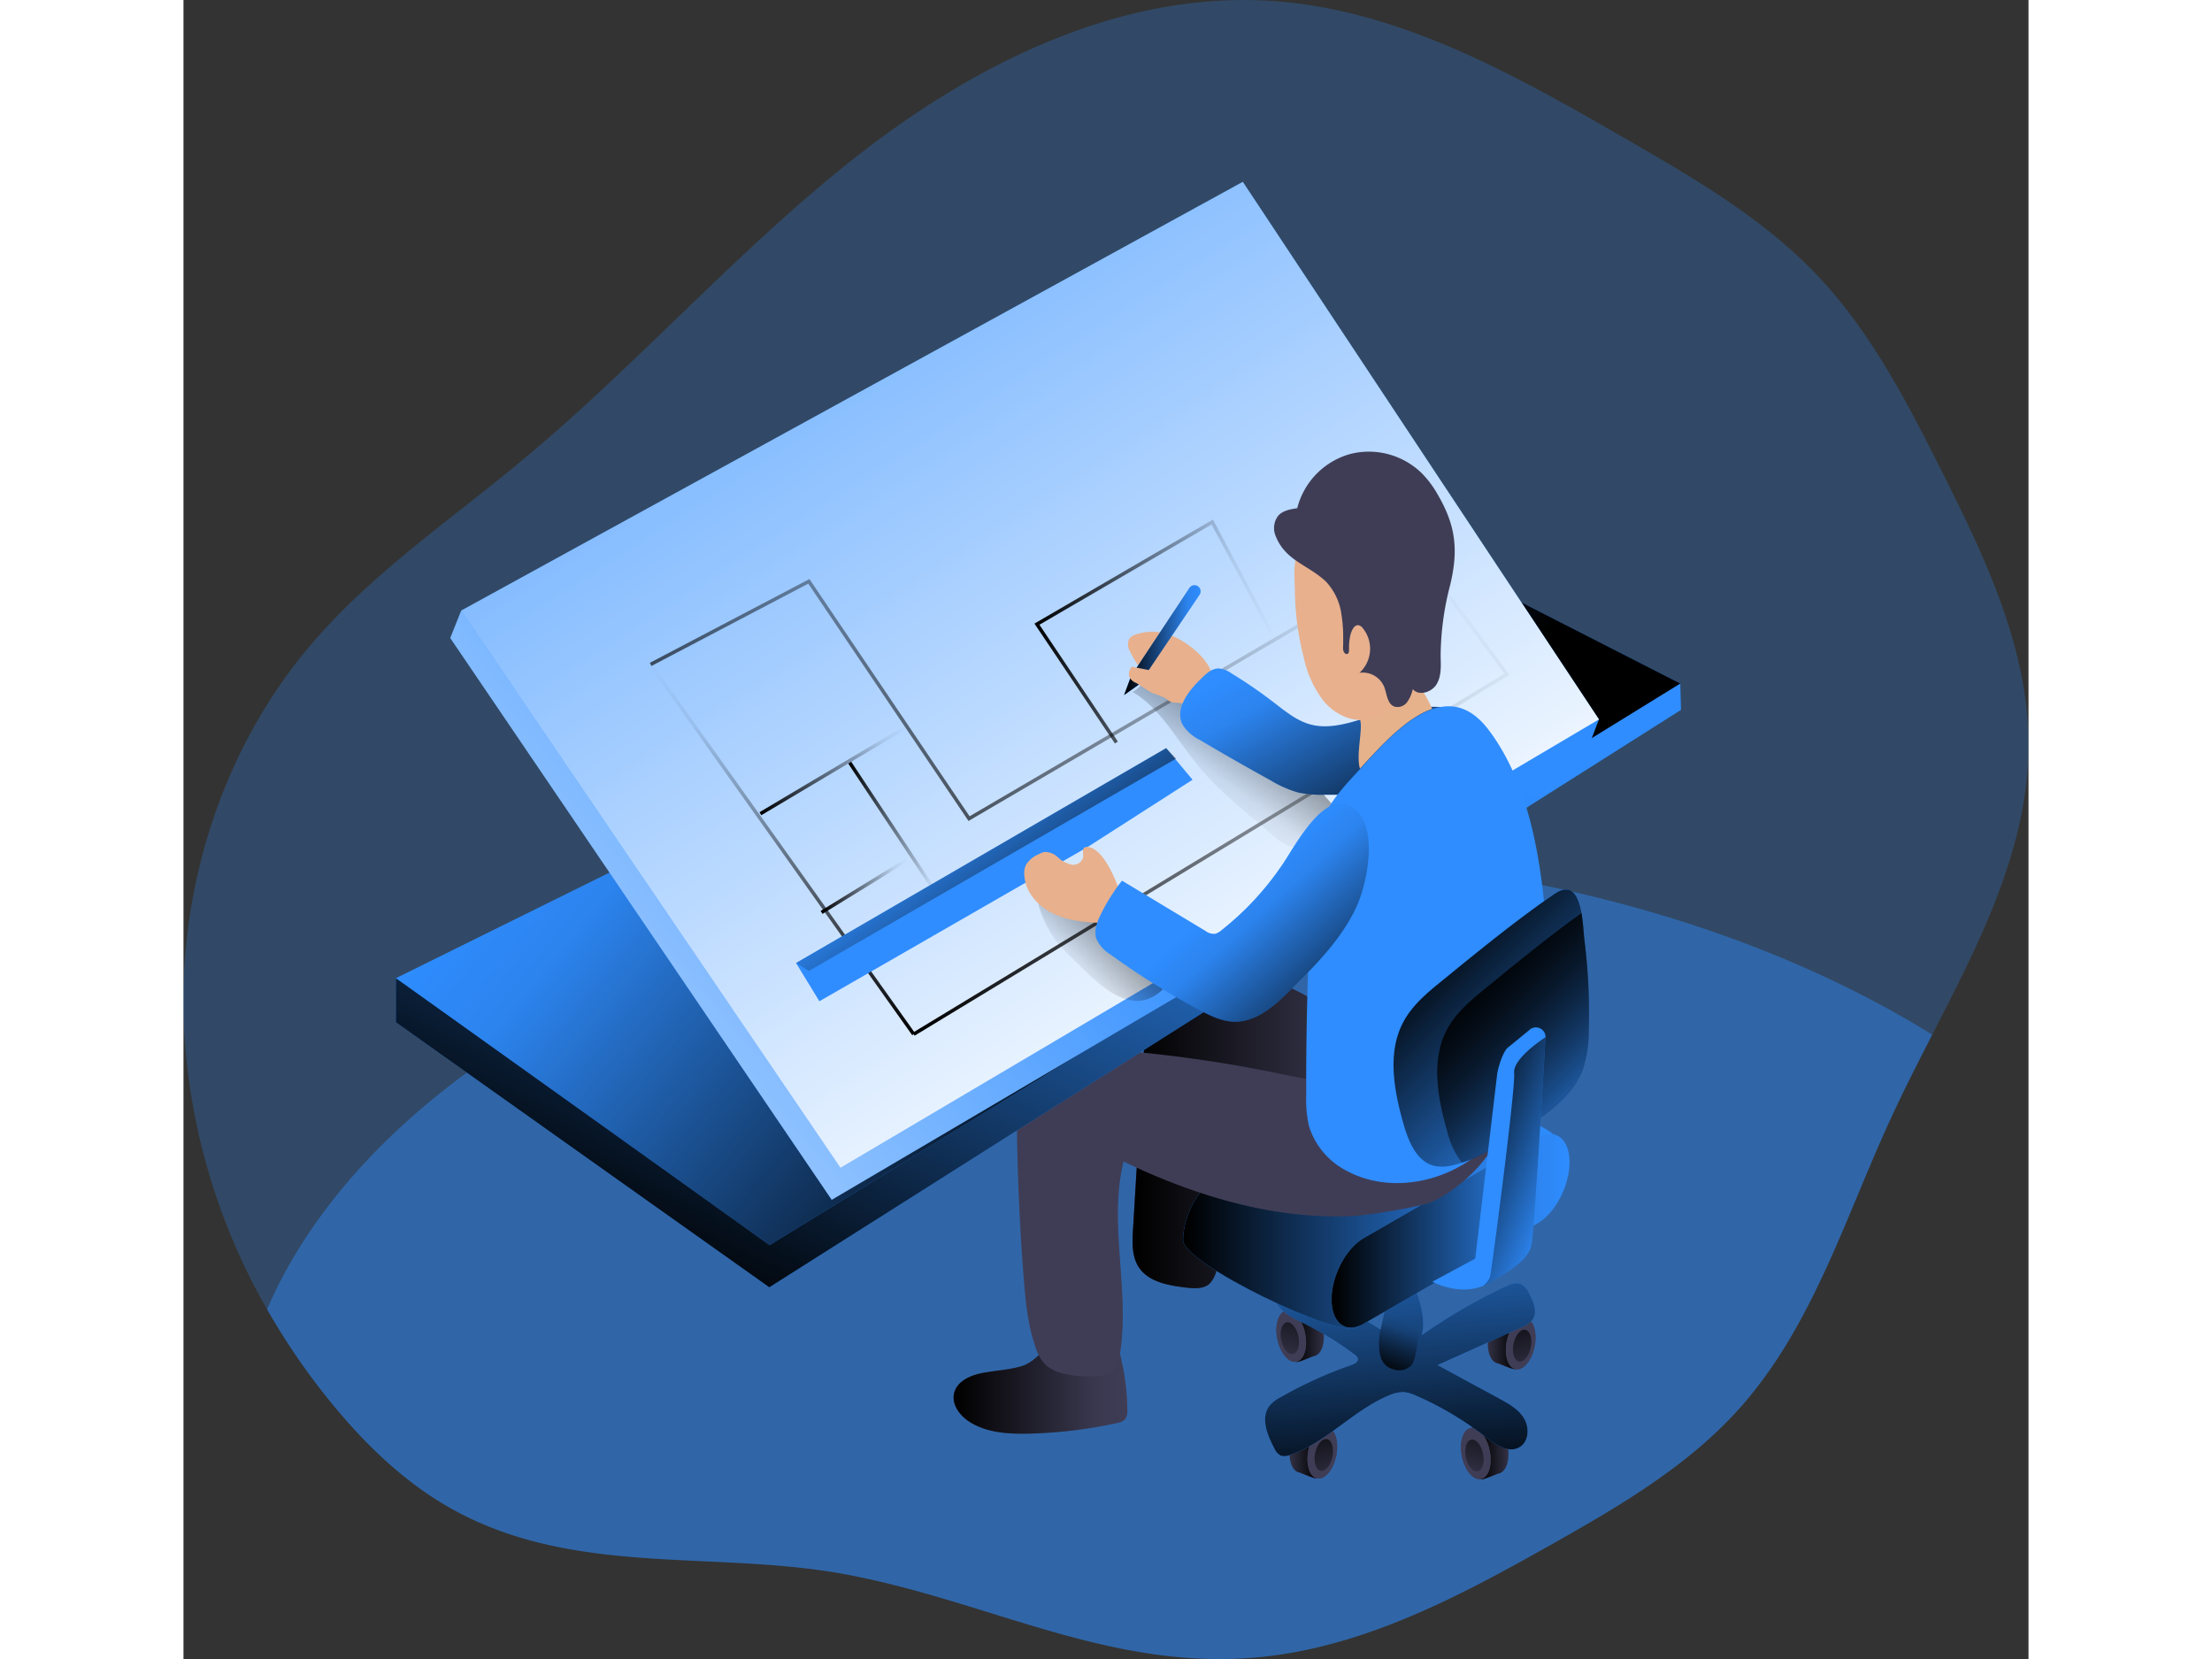 <svg id="Layer_1" data-name="Layer 1" xmlns="http://www.w3.org/2000/svg" xmlns:xlink="http://www.w3.org/1999/xlink" viewBox="0 0 383.42 344.76" width="216" height="162" class="illustration styles_illustrationTablet__1DWOa"><rect x="0" y="0" width="383.42" height="344.76" fill="#333333" stroke="none"/><defs><linearGradient id="linear-gradient" x1="283.72" y1="303.17" x2="292.04" y2="303.17" gradientUnits="userSpaceOnUse"><stop offset="0.01"></stop><stop offset="0.83" stop-opacity="0.07"></stop><stop offset="1" stop-opacity="0"></stop></linearGradient><linearGradient id="linear-gradient-2" x1="285.71" y1="292.43" x2="279.75" y2="314.36" gradientTransform="translate(66.41 -50.28) rotate(11.52)" xlink:href="#linear-gradient"></linearGradient><linearGradient id="linear-gradient-3" x1="245.36" y1="278.78" x2="253.68" y2="278.78" xlink:href="#linear-gradient"></linearGradient><linearGradient id="linear-gradient-4" x1="247.36" y1="268.05" x2="241.4" y2="289.98" gradientTransform="translate(60.77 -43.11) rotate(11.52)" xlink:href="#linear-gradient"></linearGradient><linearGradient id="linear-gradient-5" x1="6823.11" y1="280.29" x2="6831.43" y2="280.29" gradientTransform="matrix(-1, 0, 0, 1, 7114.35, 0)" xlink:href="#linear-gradient"></linearGradient><linearGradient id="linear-gradient-6" x1="6825.1" y1="269.56" x2="6819.14" y2="291.48" gradientTransform="matrix(-0.2, -0.98, -0.98, 0.2, 1929.93, 6909.75)" xlink:href="#linear-gradient"></linearGradient><linearGradient id="linear-gradient-7" x1="6864.33" y1="302.99" x2="6872.65" y2="302.99" gradientTransform="matrix(-1, 0, 0, 1, 7114.35, 0)" xlink:href="#linear-gradient"></linearGradient><linearGradient id="linear-gradient-8" x1="6866.33" y1="292.26" x2="6860.37" y2="314.18" gradientTransform="matrix(-0.2, -0.98, -0.98, 0.2, 1919.18, 6968.31)" xlink:href="#linear-gradient"></linearGradient><linearGradient id="linear-gradient-9" x1="269.45" y1="314.75" x2="262.87" y2="232.28" xlink:href="#linear-gradient"></linearGradient><linearGradient id="linear-gradient-10" x1="263.26" y1="287.58" x2="268.4" y2="276.38" xlink:href="#linear-gradient"></linearGradient><linearGradient id="linear-gradient-11" x1="174.3" y1="289.95" x2="210.41" y2="289.95" xlink:href="#linear-gradient"></linearGradient><linearGradient id="linear-gradient-12" x1="211.5" y1="234.99" x2="267.37" y2="234.99" xlink:href="#linear-gradient"></linearGradient><linearGradient id="linear-gradient-13" x1="222.01" y1="251.7" x2="299.79" y2="251.7" xlink:href="#linear-gradient"></linearGradient><linearGradient id="linear-gradient-14" x1="252.85" y1="257.47" x2="302.31" y2="257.47" xlink:href="#linear-gradient"></linearGradient><linearGradient id="linear-gradient-15" x1="126.36" y1="282.51" x2="201.16" y2="126.34" xlink:href="#linear-gradient"></linearGradient><linearGradient id="linear-gradient-16" x1="222.01" y1="208.88" x2="111.67" y2="118.88" xlink:href="#linear-gradient"></linearGradient><linearGradient id="linear-gradient-17" x1="178.75" y1="138.47" x2="3.99" y2="285.13" gradientUnits="userSpaceOnUse"><stop offset="0.02" stop-color="#fff" stop-opacity="0"></stop><stop offset="0.39" stop-color="#fff" stop-opacity="0.39"></stop><stop offset="1" stop-color="#fff"></stop></linearGradient><linearGradient id="linear-gradient-18" x1="67.4" y1="-29.14" x2="231.87" y2="224.42" xlink:href="#linear-gradient-17"></linearGradient><linearGradient id="linear-gradient-19" x1="157.72" y1="180.26" x2="184.12" y2="180.26" xlink:href="#linear-gradient"></linearGradient><linearGradient id="linear-gradient-20" x1="138.15" y1="173.14" x2="158.21" y2="173.14" xlink:href="#linear-gradient"></linearGradient><linearGradient id="linear-gradient-21" x1="114.4" y1="197.39" x2="134.42" y2="155.6" xlink:href="#linear-gradient"></linearGradient><linearGradient id="linear-gradient-22" x1="150.13" y1="214.37" x2="208.79" y2="91.9" xlink:href="#linear-gradient"></linearGradient><linearGradient id="linear-gradient-23" x1="248.56" y1="134.98" x2="224.31" y2="168.27" xlink:href="#linear-gradient"></linearGradient><linearGradient id="linear-gradient-24" x1="221.57" y1="181.6" x2="196.09" y2="205.85" xlink:href="#linear-gradient"></linearGradient><linearGradient id="linear-gradient-25" x1="268.9" y1="181.45" x2="243.2" y2="135.53" xlink:href="#linear-gradient"></linearGradient><linearGradient id="linear-gradient-26" x1="262.77" y1="218.87" x2="233.07" y2="185.97" xlink:href="#linear-gradient"></linearGradient><linearGradient id="linear-gradient-27" x1="270.48" y1="198.03" x2="315.03" y2="242.58" xlink:href="#linear-gradient"></linearGradient><linearGradient id="linear-gradient-28" x1="278.34" y1="203.38" x2="313.49" y2="238.52" xlink:href="#linear-gradient"></linearGradient><linearGradient id="linear-gradient-29" x1="276.5" y1="237.55" x2="305.28" y2="248.69" xlink:href="#linear-gradient"></linearGradient><linearGradient id="linear-gradient-30" x1="128.65" y1="173.52" x2="141.54" y2="146.59" xlink:href="#linear-gradient"></linearGradient><linearGradient id="linear-gradient-31" x1="198.2" y1="174.42" x2="198.2" y2="174.42" xlink:href="#linear-gradient"></linearGradient><linearGradient id="linear-gradient-32" x1="172.17" y1="189.49" x2="172.17" y2="189.49" xlink:href="#linear-gradient"></linearGradient><linearGradient id="linear-gradient-33" x1="152.72" y1="160.17" x2="152.72" y2="160.17" xlink:href="#linear-gradient"></linearGradient><linearGradient id="linear-gradient-34" x1="132.41" y1="184.13" x2="150.6" y2="184.13" xlink:href="#linear-gradient"></linearGradient><linearGradient id="linear-gradient-35" x1="176.84" y1="131.24" x2="226.86" y2="131.24" xlink:href="#linear-gradient"></linearGradient><linearGradient id="linear-gradient-36" x1="184.68" y1="202.52" x2="155.71" y2="164.3" xlink:href="#linear-gradient"></linearGradient><linearGradient id="linear-gradient-37" x1="209.74" y1="134.71" x2="225.65" y2="134.71" xlink:href="#linear-gradient"></linearGradient></defs><title>Architect</title><path d="M397.68,156.09c.11,21.56-10,41.15-20,60.62-2.9,5.65-5.79,11.29-8.42,17C359.68,254.36,353,277,337.87,294.09c-10.75,12.13-25,20.48-39.13,28.45-17.19,9.69-34.94,19.25-54.39,22.64-33.86,5.91-60.46-10.32-92.34-16.3-27.3-5.11-56.15.54-81.59-13.41-10.11-5.54-18.53-13.73-25.78-22.69a140.2,140.2,0,0,1-13-19,131.43,131.43,0,0,1-17.3-59.11c-1.18-28.4,8-57.35,26.41-79,12.54-14.75,28.8-25.76,43.68-38.14,24.15-20,45-43.92,69.66-63.28S209-.16,240.3,1.88c26.58,1.73,50.7,15.38,73.76,28.7,14.22,8.21,28.65,16.58,39.91,28.51,11,11.68,18.51,26.21,25.72,40.58C388.63,117.48,397.58,136.16,397.68,156.09Z" transform="translate(-14.27 -1.69)" fill="#2f8dff" opacity="0.25" style="isolation: isolate;"></path><path d="M377.68,216.71c-2.9,5.65-5.79,11.29-8.42,17C359.68,254.36,353,277,337.87,294.09c-10.75,12.13-25,20.48-39.13,28.45-17.19,9.69-34.94,19.25-54.39,22.64-33.86,5.91-60.46-10.32-92.34-16.3-27.3-5.11-56.15.54-81.59-13.41-10.11-5.54-18.53-13.73-25.78-22.69a140.2,140.2,0,0,1-13-19c23.51-54.51,104-94.65,199.56-94.65C288.47,179.08,340.28,193.47,377.68,216.71Z" transform="translate(-14.27 -1.69)" fill="#2f8dff" opacity="0.43" style="isolation: isolate;"></path><path d="M289.42,302c.59,2.93-.22,5.57-1.81,5.89-.4.08-3.32,1.41-3.72,1.21-1.2-.59.2-3.73-.25-5.92s-3-3.49-2.17-4.5a21.08,21.08,0,0,1,4-1.39C287,297,288.82,299.05,289.42,302Z" transform="translate(-14.27 -1.69)" fill="#3f3d56"></path><path d="M289.42,302c.59,2.93-.22,5.57-1.81,5.89-.4.08-3.32,1.41-3.72,1.21-1.2-.59.2-3.73-.25-5.92s-3-3.49-2.17-4.5a21.08,21.08,0,0,1,4-1.39C287,297,288.82,299.05,289.42,302Z" transform="translate(-14.27 -1.69)" fill="url(#linear-gradient)"></path><ellipse cx="282.81" cy="303.78" rx="2.95" ry="5.41" transform="translate(-69.22 60.88) rotate(-11.52)" fill="#3f3d56"></ellipse><ellipse cx="282.81" cy="303.78" rx="2.95" ry="5.41" transform="translate(-69.22 60.88) rotate(-11.52)" fill="#3f3d56"></ellipse><ellipse cx="282.52" cy="304.19" rx="1.83" ry="3.36" transform="translate(-69.3 60.83) rotate(-11.52)" fill="url(#linear-gradient-2)"></ellipse><path d="M251.06,277.6c.6,2.92-.21,5.56-1.81,5.89-.4.08-3.32,1.4-3.72,1.21-1.2-.6.2-3.73-.25-5.93s-3-3.48-2.16-4.5a21.68,21.68,0,0,1,4-1.38C248.69,272.56,250.46,274.67,251.06,277.6Z" transform="translate(-14.27 -1.69)" fill="#3f3d56"></path><path d="M251.06,277.6c.6,2.92-.21,5.56-1.81,5.89-.4.08-3.32,1.4-3.72,1.21-1.2-.6.2-3.73-.25-5.93s-3-3.48-2.16-4.5a21.68,21.68,0,0,1,4-1.38C248.69,272.56,250.46,274.67,251.06,277.6Z" transform="translate(-14.27 -1.69)" fill="url(#linear-gradient-3)"></path><ellipse cx="244.45" cy="279.4" rx="2.95" ry="5.41" transform="translate(-65.12 52.73) rotate(-11.52)" fill="#3f3d56"></ellipse><ellipse cx="244.45" cy="279.4" rx="2.95" ry="5.41" transform="translate(-65.12 52.73) rotate(-11.52)" fill="#3f3d56"></ellipse><ellipse cx="244.16" cy="279.81" rx="1.83" ry="3.36" transform="translate(-65.21 52.68) rotate(-11.52)" fill="url(#linear-gradient-4)"></ellipse><path d="M285.54,279.1c-.6,2.93.21,5.57,1.81,5.89.4.08,3.31,1.41,3.71,1.21,1.21-.59-.19-3.72.26-5.92s3-3.48,2.16-4.5a21,21,0,0,0-4-1.39C287.91,274.07,286.14,276.18,285.54,279.1Z" transform="translate(-14.27 -1.69)" fill="#3f3d56"></path><path d="M285.54,279.1c-.6,2.93.21,5.57,1.81,5.89.4.08,3.31,1.41,3.71,1.21,1.21-.59-.19-3.72.26-5.92s3-3.48,2.16-4.5a21,21,0,0,0-4-1.39C287.91,274.07,286.14,276.18,285.54,279.1Z" transform="translate(-14.27 -1.69)" fill="url(#linear-gradient-5)"></path><ellipse cx="292.14" cy="280.9" rx="5.41" ry="2.95" transform="translate(-55.69 509.4) rotate(-78.48)" fill="#3f3d56"></ellipse><ellipse cx="292.14" cy="280.9" rx="5.41" ry="2.95" transform="translate(-55.69 509.4) rotate(-78.48)" fill="#3f3d56"></ellipse><ellipse cx="292.44" cy="281.31" rx="3.36" ry="1.83" transform="translate(-55.86 510.01) rotate(-78.48)" fill="url(#linear-gradient-6)"></ellipse><path d="M244.32,301.8c-.6,2.93.21,5.57,1.81,5.89.39.08,3.31,1.41,3.71,1.21,1.2-.59-.19-3.72.25-5.92s3-3.48,2.17-4.5a21.08,21.08,0,0,0-4-1.39C246.69,296.77,244.91,298.88,244.32,301.8Z" transform="translate(-14.27 -1.69)" fill="#3f3d56"></path><path d="M244.32,301.8c-.6,2.93.21,5.57,1.81,5.89.39.08,3.31,1.41,3.71,1.21,1.2-.59-.19-3.72.25-5.92s3-3.48,2.17-4.5a21.08,21.08,0,0,0-4-1.39C246.69,296.77,244.91,298.88,244.32,301.8Z" transform="translate(-14.27 -1.69)" fill="url(#linear-gradient-7)"></path><ellipse cx="250.92" cy="303.6" rx="5.41" ry="2.95" transform="translate(-110.93 487.17) rotate(-78.48)" fill="#3f3d56"></ellipse><ellipse cx="250.92" cy="303.6" rx="5.41" ry="2.95" transform="translate(-110.93 487.17) rotate(-78.48)" fill="#3f3d56"></ellipse><ellipse cx="251.21" cy="304.01" rx="3.36" ry="1.83" transform="translate(-111.09 487.79) rotate(-78.48)" fill="url(#linear-gradient-8)"></ellipse><path d="M263.08,278l-12.89-7.91a11.36,11.36,0,0,0-4.74-2c-1.73-.15-3.67.74-4.12,2.41-.72,2.63,2.33,4.58,4.8,5.73a65.26,65.26,0,0,1,11.57,7,1.4,1.4,0,0,1,.62.76c.14.67-.65,1.11-1.3,1.34A88.09,88.09,0,0,0,242.34,292a7.72,7.72,0,0,0-2.32,1.75c-2,2.47-.56,6.09.92,8.88a3,3,0,0,0,1.37,1.56,2.81,2.81,0,0,0,1.91-.15c7.56-2.57,13.08-9.23,20.44-12.32a7.29,7.29,0,0,1,3.26-.73,8.16,8.16,0,0,1,2.63.79,67,67,0,0,1,14.31,8.53c2.06,1.61,4.77,3.43,7,2.15,2-1.11,2.16-4.05,1-6s-3.24-3.09-5.22-4.17l-12.76-6.92,17.44-7.85a5.3,5.3,0,0,0,2.32-1.6c1.07-1.56.21-3.68-.68-5.36a4.07,4.07,0,0,0-1.69-2c-1-.48-2.26,0-3.3.49a116.28,116.28,0,0,0-17.38,10.11c.85-3.15-.21-6.47-1.26-9.56l-1.87-5.48c-1.46-4.29-2.8-.32-3.08,1.77C264.88,269.94,263.85,274,263.08,278Z" transform="translate(-14.27 -1.69)" fill="#2f8dff"></path><path d="M263.08,278l-12.89-7.91a11.36,11.36,0,0,0-4.74-2c-1.73-.15-3.67.74-4.12,2.41-.72,2.63,2.33,4.58,4.8,5.73a65.26,65.26,0,0,1,11.57,7,1.4,1.4,0,0,1,.62.76c.14.67-.65,1.11-1.3,1.34A88.09,88.09,0,0,0,242.34,292a7.72,7.72,0,0,0-2.32,1.75c-2,2.47-.56,6.09.92,8.88a3,3,0,0,0,1.37,1.56,2.81,2.81,0,0,0,1.91-.15c7.56-2.57,13.08-9.23,20.44-12.32a7.29,7.29,0,0,1,3.26-.73,8.16,8.16,0,0,1,2.63.79,67,67,0,0,1,14.31,8.53c2.06,1.61,4.77,3.43,7,2.15,2-1.11,2.16-4.05,1-6s-3.24-3.09-5.22-4.17l-12.76-6.92,17.44-7.85a5.3,5.3,0,0,0,2.32-1.6c1.07-1.56.21-3.68-.68-5.36a4.07,4.07,0,0,0-1.69-2c-1-.48-2.26,0-3.3.49a116.28,116.28,0,0,0-17.38,10.11c.85-3.15-.21-6.47-1.26-9.56l-1.87-5.48c-1.46-4.29-2.8-.32-3.08,1.77C264.88,269.94,263.85,274,263.08,278Z" transform="translate(-14.27 -1.69)" fill="url(#linear-gradient-9)"></path><path d="M263.89,285.19a3.72,3.72,0,0,0,1.64,1,3.63,3.63,0,0,0,3.89-.74,4.75,4.75,0,0,0,.82-2,38.11,38.11,0,0,0,.46-13.3c-1.48,0-3.09-.07-4.29.8C263.46,273,261.24,282.27,263.89,285.19Z" transform="translate(-14.27 -1.69)" fill="url(#linear-gradient-10)"></path><path d="M188.14,285.68c-2.51.7-5.15.83-7.72,1.31s-5.4,1.69-6,4.22c-.57,2.37,1.21,4.71,3.28,6,3.6,2.26,8.08,2.5,12.32,2.4a96.71,96.71,0,0,0,18.26-2.19,3,3,0,0,0,1.68-.79,2.91,2.91,0,0,0,.46-1.91,46.5,46.5,0,0,0-1.25-10.44,4.69,4.69,0,0,0-1.75-3.14,4.82,4.82,0,0,0-2.41-.5c-2.78-.08-7.88-1-10.3.43S191.28,284.82,188.14,285.68Z" transform="translate(-14.27 -1.69)" fill="#3f3d56"></path><path d="M188.14,285.68c-2.51.7-5.15.83-7.72,1.31s-5.4,1.69-6,4.22c-.57,2.37,1.21,4.71,3.28,6,3.6,2.26,8.08,2.5,12.32,2.4a96.71,96.71,0,0,0,18.26-2.19,3,3,0,0,0,1.68-.79,2.91,2.91,0,0,0,.46-1.91,46.5,46.5,0,0,0-1.25-10.44,4.69,4.69,0,0,0-1.75-3.14,4.82,4.82,0,0,0-2.41-.5c-2.78-.08-7.88-1-10.3.43S191.28,284.82,188.14,285.68Z" transform="translate(-14.27 -1.69)" fill="url(#linear-gradient-11)"></path><path d="M233.68,202.39c-4.29-1.56-9.24-2.81-13.23-.62-5.13,2.8-6.09,9.63-6.44,15.47q-1.22,20-2.42,39.95c-.16,2.68-.27,5.57,1.19,7.82,2,3.09,6.14,3.81,9.8,4.25,1.7.2,3.62.34,4.91-.79a6.08,6.08,0,0,0,1.56-3.34,178.31,178.31,0,0,0,4.34-31.27,31,31,0,0,0,17.9,10.89,11.38,11.38,0,0,0,5.47.05,11,11,0,0,0,5.29-4,24.82,24.82,0,0,0,5.26-13.54c.38-5.06-1.07-6.49-4.93-9.31A116,116,0,0,0,233.68,202.39Z" transform="translate(-14.27 -1.69)" fill="#3f3d56"></path><path d="M233.68,202.39c-4.29-1.56-9.24-2.81-13.23-.62-5.13,2.8-6.09,9.63-6.44,15.47q-1.22,20-2.42,39.95c-.16,2.68-.27,5.57,1.19,7.82,2,3.09,6.14,3.81,9.8,4.25,1.7.2,3.62.34,4.91-.79a6.08,6.08,0,0,0,1.56-3.34,178.31,178.31,0,0,0,4.34-31.27,31,31,0,0,0,17.9,10.89,11.38,11.38,0,0,0,5.47.05,11,11,0,0,0,5.29-4,24.82,24.82,0,0,0,5.26-13.54c.38-5.06-1.07-6.49-4.93-9.31A116,116,0,0,0,233.68,202.39Z" transform="translate(-14.27 -1.69)" fill="url(#linear-gradient-12)"></path><path d="M258.05,277.63l41.46-38.72c3.69-2.13-31-15.23-34.71-13.1l-36.11,20.85C225,248.79,222,254.5,222,259.41h0C222,264.32,254.37,279.76,258.05,277.63Z" transform="translate(-14.27 -1.69)" fill="#2f8dff"></path><path d="M258.05,277.63l41.46-38.72c3.69-2.13-31-15.23-34.71-13.1l-36.11,20.85C225,248.79,222,254.5,222,259.41h0C222,264.32,254.37,279.76,258.05,277.63Z" transform="translate(-14.27 -1.69)" fill="url(#linear-gradient-13)"></path><path d="M259.52,276.79l36.12-20.85c3.68-2.13,6.67-7.84,6.67-12.75h0c0-4.91-3-7.17-6.67-5L259.52,259c-3.68,2.12-6.67,7.83-6.67,12.74h0C252.85,276.66,255.84,278.91,259.52,276.79Z" transform="translate(-14.27 -1.69)" fill="#2f8dff"></path><path d="M259.52,276.79l36.12-20.85c3.68-2.13,6.67-7.84,6.67-12.75h0c0-4.91-3-7.17-6.67-5L259.52,259c-3.68,2.12-6.67,7.83-6.67,12.74h0C252.85,276.66,255.84,278.91,259.52,276.79Z" transform="translate(-14.27 -1.69)" fill="url(#linear-gradient-14)"></path><path d="M213.69,220.45c-4.74-.44-9.6-.69-14.21.54s-9,4.19-10.8,8.59c-1.25,3-1.23,6.31-1.17,9.54q.27,14,1.35,28c.38,4.89.84,9.82,2.44,14.45a9,9,0,0,0,2.17,3.79,8.3,8.3,0,0,0,3.75,1.77,20.88,20.88,0,0,0,7.26.48,5.45,5.45,0,0,0,2.45-.72c1.31-.88,1.75-2.58,2-4.14,2-13.12-2.45-26.78.7-39.68,15,7.2,31.4,12.17,48,11.3,2.58-.13,13.73-1.87,16.09-2.93,7.08-3.2,14.62-11.69,13.7-15.54S265,234.83,262,232.23c-5.7-5-12.53-5.93-19.64-7.35A273.93,273.93,0,0,0,213.69,220.45Z" transform="translate(-14.27 -1.69)" fill="#3f3d56"></path><polygon points="44.14 203.28 44.14 212.45 121.74 267.52 311.2 147.52 311.06 142.04 44.14 203.28" fill="#2f8dff"></polygon><polygon points="44.14 203.28 44.14 212.45 121.74 267.52 311.2 147.52 311.06 142.04 44.14 203.28" fill="url(#linear-gradient-15)"></polygon><polygon points="96.53 177.38 44.14 203.28 121.81 258.75 311.06 142.04 272.43 122.31 96.53 177.38" fill="#2f8dff"></polygon><polygon points="96.53 177.38 44.14 203.28 121.81 258.75 311.06 142.04 272.43 122.31 96.53 177.38" fill="url(#linear-gradient-16)"></polygon><polygon points="55.44 132.59 134.71 249.33 291.19 157.26 294.15 149.5 57.72 126.88 55.44 132.59" fill="#2f8dff"></polygon><polygon points="55.44 132.59 134.71 249.33 291.19 157.26 294.15 149.5 57.72 126.88 55.44 132.59" fill="url(#linear-gradient-17)"></polygon><polygon points="57.72 126.88 220.14 37.79 294.15 149.5 136.53 242.7 57.72 126.88" fill="#2f8dff"></polygon><polygon points="57.72 126.88 220.14 37.79 294.15 149.5 136.53 242.7 57.72 126.88" fill="url(#linear-gradient-18)"></polygon><line x1="157.91" y1="187.79" x2="183.93" y2="172.73" fill="none" stroke-miterlimit="10" stroke-width="0.73" stroke="url(#linear-gradient-19)"></line><line x1="138.45" y1="158.48" x2="157.91" y2="187.79" fill="none" stroke-miterlimit="10" stroke-width="0.73" stroke="url(#linear-gradient-20)"></line><line x1="97.08" y1="138.07" x2="151.74" y2="214.92" fill="none" stroke-miterlimit="10" stroke-width="0.73" stroke="url(#linear-gradient-21)"></line><polygon points="187.9 176.01 209.69 162.04 204.21 155.47 127.29 200.12 132.15 208.07 187.9 176.01" fill="#2f8dff"></polygon><polyline points="151.74 214.92 275.03 140.12 256.73 115.39 163.25 170.12 129.96 120.81 97.08 138.07" fill="none" stroke-miterlimit="10" stroke-width="0.73" stroke="url(#linear-gradient-22)"></polyline><path d="M223.18,158.3c-3.55-4.63-6.65-9.92-11.71-12.82a4.29,4.29,0,0,0,2.45-4.8c-.36-1.48-1.21-3.62.25-4.09a2,2,0,0,1,1,0c7.67,1.55,12.2,9.35,18.71,13.68,1.73,1.14,3.62,2.05,5.25,3.33a28.36,28.36,0,0,1,3.66,3.69l11.47,13a2,2,0,0,1,.72,1.64c-.11.56-.66.91-1.16,1.2-2.14,1.22-6,4.6-8.58,4.58s-5.79-3.59-7.66-5.08C232.36,168.44,227.15,163.76,223.18,158.3Z" transform="translate(-14.27 -1.69)" fill="url(#linear-gradient-23)"></path><path d="M198.11,200a21.77,21.77,0,0,1-5.85-9.3,3.85,3.85,0,0,1,.08-3.35,3.79,3.79,0,0,1,2.79-1.22,14.06,14.06,0,0,1,6.59.79c2.6,1,4.73,2.95,6.8,4.83,4,3.64,16.1,11.44,7.69,16.79C209.54,212.8,202.47,204.1,198.11,200Z" transform="translate(-14.27 -1.69)" fill="url(#linear-gradient-24)"></path><path d="M202.17,177.7a1,1,0,0,0-.58.08c-.62.34-.29,1.27-.36,2a2.07,2.07,0,0,1-2.38,1.59,6,6,0,0,1-2.8-1.46,3.92,3.92,0,0,0-2.84-1.17,3.65,3.65,0,0,0-1.15.44,5.74,5.74,0,0,0-2.72,2.24,4.07,4.07,0,0,0-.34,2c.11,3.49,2.73,6.52,5.86,8.06s6.71,1.87,10.19,2c3.78.14,4.59-4.77,3.42-7.58C207.47,183.39,205.19,178,202.17,177.7Z" transform="translate(-14.27 -1.69)" fill="#e8b08d"></path><path d="M220.29,134.07a10.7,10.7,0,0,0-8.28-.47,2.56,2.56,0,0,0-1.2.83,2.78,2.78,0,0,0,.21,2.72,20.46,20.46,0,0,0,2.21,3.6,8.19,8.19,0,0,1,1,1.29,13.41,13.41,0,0,1,.56,2.37,2.08,2.08,0,0,0,.42,1,1.84,1.84,0,0,0,.65.41,13.88,13.88,0,0,1,2.52,1c.31.21.58.47.91.66.63.36,1.63.17,2.37.35a6.55,6.55,0,0,0,3,.22c2.7-.59,4-4.5,3.12-6.93C226.64,138.17,223.07,135.36,220.29,134.07Z" transform="translate(-14.27 -1.69)" fill="#e8b08d"></path><path d="M261.38,150.48c-4.23,1.22-8.65,2.91-12.9,1.77-2.86-.77-5.21-2.72-7.56-4.53a100.21,100.21,0,0,0-8.9-6.12,5.26,5.26,0,0,0-2.62-1c-1.38,0-2.53,1-3.52,2-2.74,2.6-5.71,6.39-3.95,9.74a8.79,8.79,0,0,0,3.56,3.12q7.29,4.31,14.71,8.4a23.5,23.5,0,0,0,5.79,2.54,24.24,24.24,0,0,0,5.71.44l11.18,0a39.37,39.37,0,0,0,10.84-1c3.5-1,6.83-3.18,8.42-6.46C289.15,144.75,268,148.6,261.38,150.48Z" transform="translate(-14.27 -1.69)" fill="#2f8dff"></path><path d="M261.38,150.48c-4.23,1.22-8.65,2.91-12.9,1.77-2.86-.77-5.21-2.72-7.56-4.53a100.21,100.21,0,0,0-8.9-6.12,5.26,5.26,0,0,0-2.62-1c-1.38,0-2.53,1-3.52,2-2.74,2.6-5.71,6.39-3.95,9.74a8.79,8.79,0,0,0,3.56,3.12q7.29,4.31,14.71,8.4a23.5,23.5,0,0,0,5.79,2.54,24.24,24.24,0,0,0,5.71.44l11.18,0a39.37,39.37,0,0,0,10.84-1c3.5-1,6.83-3.18,8.42-6.46C289.15,144.75,268,148.6,261.38,150.48Z" transform="translate(-14.27 -1.69)" fill="url(#linear-gradient-25)"></path><path d="M296,220.43c-2.21,8.76-6.94,17.15-14.36,22.31S263.94,249.3,256,245a15.67,15.67,0,0,1-7.82-9.23,23.88,23.88,0,0,1-.59-6.32q-.1-23.38,1.44-46.73c.24-3.56.52-7.2,1.86-10.51,1.55-3.79,4.36-6.88,7.12-9.87l.78-.84c4.15-4.57,9.49-10.54,15-12.43,4-1.37,8-.61,11.74,4.35,8.35,11.07,10.81,26.65,11.88,40.08C298.11,202.48,298.22,211.67,296,220.43Z" transform="translate(-14.27 -1.69)" fill="#2f8dff"></path><path d="M242.49,181.56a60.61,60.61,0,0,1-12.58,13.49,3,3,0,0,1-1.3.7,3,3,0,0,1-2-.63L209.31,184.7a38.83,38.83,0,0,0-4.45,7.08c-.76,1.55-1.42,3.33-.88,5a7.29,7.29,0,0,0,2.94,3.27,155.61,155.61,0,0,0,18.46,11.52c2.29,1.22,4.72,2.4,7.31,2.44,4.58.07,8.37-3.37,11.63-6.59,5.27-5.21,10.63-10.59,13.72-17.32,2.24-4.86,4.89-17.28-1.17-20.84C251.11,165.84,245,178,242.49,181.56Z" transform="translate(-14.27 -1.69)" fill="#2f8dff"></path><path d="M242.49,181.56a60.61,60.61,0,0,1-12.58,13.49,3,3,0,0,1-1.3.7,3,3,0,0,1-2-.63L209.31,184.7a38.83,38.83,0,0,0-4.45,7.08c-.76,1.55-1.42,3.33-.88,5a7.29,7.29,0,0,0,2.94,3.27,155.61,155.61,0,0,0,18.46,11.52c2.29,1.22,4.72,2.4,7.31,2.44,4.58.07,8.37-3.37,11.63-6.59,5.27-5.21,10.63-10.59,13.72-17.32,2.24-4.86,4.89-17.28-1.17-20.84C251.11,165.84,245,178,242.49,181.56Z" transform="translate(-14.27 -1.69)" fill="url(#linear-gradient-26)"></path><path d="M273.76,149c-5.48,1.89-10.82,7.86-15,12.43-.79-2.5.36-7.27.16-9.43a29.56,29.56,0,0,1-.38-5.54,6.24,6.24,0,0,1,2.47-4.78,8.32,8.32,0,0,1,5-.92,5.82,5.82,0,0,1,1.94.33,5,5,0,0,1,1.63,1.35A24.26,24.26,0,0,1,273.76,149Z" transform="translate(-14.27 -1.69)" fill="#e6b28b"></path><path d="M247.1,138.42a22.21,22.21,0,0,0,4.2,9.07c2.19,2.55,5.58,4.28,8.9,3.73a10.36,10.36,0,0,0,4.07-1.73,19.83,19.83,0,0,0,7.55-11.21,42.16,42.16,0,0,0,1.07-13.68c-.14-2.62-.43-5.35-1.9-7.52-1.69-2.5-4.72-3.84-7.72-4.26a46.62,46.62,0,0,0-9.07.1,16.76,16.76,0,0,0-5.65.9c-4.2,1.79-3.37,6.89-3.32,10.67A58.55,58.55,0,0,0,247.1,138.42Z" transform="translate(-14.27 -1.69)" fill="#e8b08d"></path><path d="M258.23,95.73a15.17,15.17,0,0,0-1.75.38,15.7,15.7,0,0,0-10.76,11.19c-1.47.22-3.07.5-4,1.63a4.22,4.22,0,0,0-.44,4.25c1.95,4.87,6.45,5.87,10,9a5.79,5.79,0,0,1,.51.48,12.32,12.32,0,0,1,3.13,6.83,29.71,29.71,0,0,1,.35,4q0,1,0,2c0,.62-.16,1.33.26,1.85a.6.6,0,0,0,.58.26c.3-.08.37-.47.38-.79a12.64,12.64,0,0,1,.28-3.19c.21-.72.7-2.1,1.66-2a1.42,1.42,0,0,1,.86.54,6.79,6.79,0,0,1-.63,9.35,4.82,4.82,0,0,1,5.12,2.89c.58,1.49.62,3.54,2.11,4.12a2.46,2.46,0,0,0,2.65-.9,7.16,7.16,0,0,0,1.19-2.72c1.29,1.52,4,.64,5-1.09s.83-3.85.79-5.84a59.54,59.54,0,0,1,2-14.77c1.69-7.14,1.2-12.22-2.58-18.69a20.87,20.87,0,0,0-3.36-4.5A15.75,15.75,0,0,0,258.23,95.73Z" transform="translate(-14.27 -1.69)" fill="#3f3d56"></path><path d="M299.11,187.44c-8.08,5.57-15.69,11.79-23.29,18-3,2.47-6.12,5-8,8.44-3.52,6.4-2,14.31-.06,21.35,1,3.7,2.8,8,6.56,8.77a8.93,8.93,0,0,0,4.07-.27c5.35-1.36,10.06-4.48,14.65-7.54,4.8-3.21,9.88-6.75,11.94-12.15a25,25,0,0,0,1.27-8.26,121.09,121.09,0,0,0-.89-18.55C305,193.89,305,183.35,299.11,187.44Z" transform="translate(-14.27 -1.69)" fill="#2f8dff"></path><path d="M306.3,215.79a25.52,25.52,0,0,1-1.27,8.26c-2.07,5.4-7.14,8.95-11.95,12.15-4.16,2.77-8.42,5.6-13.15,7.12-.49.16-1,.3-1.49.43a9.12,9.12,0,0,1-4.08.26c-3.76-.8-5.52-5.07-6.56-8.77-2-7-3.45-15,.07-21.35,1.87-3.42,5-6,8-8.43,7.61-6.21,15.22-12.43,23.29-18,3.64-2.52,5,.51,5.64,4,.37,2.17.47,4.52.63,5.79A121.09,121.09,0,0,1,306.3,215.79Z" transform="translate(-14.27 -1.69)" fill="url(#linear-gradient-27)"></path><path d="M306.3,215.79a25.52,25.52,0,0,1-1.27,8.26c-2.07,5.4-7.14,8.95-11.95,12.15-4.16,2.77-8.42,5.6-13.15,7.12a18,18,0,0,1-3.05-6.54c-2-7-3.45-14.94.06-21.34,1.88-3.42,5-6,8-8.45,6.5-5.32,13-10.63,19.84-15.54.37,2.17.47,4.52.63,5.79A121.09,121.09,0,0,1,306.3,215.79Z" transform="translate(-14.27 -1.69)" fill="url(#linear-gradient-28)"></path><path d="M297.32,217.23c-.71,12.34-2.41,41.12-2.95,43.27-.68,2.74-3.42,4.8-8.91,7.88a8.54,8.54,0,0,1-1.19.56c-5.14,2.05-10.45-.9-10.45-.9l8.9-4.8L287.26,225c.17-1.41,1.12-4.43,2.09-5.49l4.53-3.7A2,2,0,0,1,297.32,217.23Z" transform="translate(-14.27 -1.69)" fill="#2f8dff"></path><path d="M297.32,217.23c-.71,12.34-2.41,41.12-2.95,43.27-.68,2.74-3.42,4.8-8.91,7.88a8.54,8.54,0,0,1-1.19.56A4.4,4.4,0,0,0,285.8,267c.34-1.37,5.32-39.23,5-42.32S297.32,217.23,297.32,217.23Z" transform="translate(-14.27 -1.69)" fill="url(#linear-gradient-29)"></path><line x1="119.89" y1="169.1" x2="150.3" y2="151.01" fill="none" stroke-miterlimit="10" stroke-width="0.73" stroke="url(#linear-gradient-30)"></line><path d="M198.2,174.42" transform="translate(-14.27 -1.69)" fill="none" stroke-miterlimit="10" stroke-width="0.73" stroke="url(#linear-gradient-31)"></path><path d="M172.17,189.49" transform="translate(-14.27 -1.69)" fill="none" stroke-miterlimit="10" stroke-width="0.73" stroke="url(#linear-gradient-32)"></path><path d="M152.72,160.17" transform="translate(-14.27 -1.69)" fill="none" stroke-miterlimit="10" stroke-width="0.73" stroke="url(#linear-gradient-33)"></path><line x1="132.6" y1="189.61" x2="150.41" y2="178.65" fill="none" stroke-miterlimit="10" stroke-width="0.73" stroke="url(#linear-gradient-34)"></line><polyline points="193.87 154.3 177.36 129.71 213.8 108.48 226.54 132.31" fill="none" stroke-miterlimit="10" stroke-width="0.73" stroke="url(#linear-gradient-35)"></polyline><polygon points="129.96 201.77 206.26 157.66 204.21 155.47 127.29 200.12 129.96 201.77" fill="url(#linear-gradient-36)"></polygon><path d="M211.21,142.16l12.1-18.29a1.28,1.28,0,0,1,1.83-.32h0a1.29,1.29,0,0,1,.29,1.74l-12.6,18.65-3.09,2.19Z" transform="translate(-14.27 -1.69)" fill="#2f8dff"></path><path d="M211.21,142.16l12.1-18.29a1.28,1.28,0,0,1,1.83-.32h0a1.29,1.29,0,0,1,.29,1.74l-12.6,18.65-3.09,2.19Z" transform="translate(-14.27 -1.69)" fill="url(#linear-gradient-37)"></path><path d="M211.84,140.33a.7.7,0,0,0-.55,0,.67.67,0,0,0-.19.25,2.27,2.27,0,0,0-.29,1.73,2.48,2.48,0,0,0,1.38,1.28c.83.39,2.78,2,3.7,2.1.57.06.14-1.3.58-1.67a1.65,1.65,0,0,0,.51-1.31c0-1.46-.65-1.47-1.91-1.73Z" transform="translate(-14.27 -1.69)" fill="#e8b08d"></path></svg>